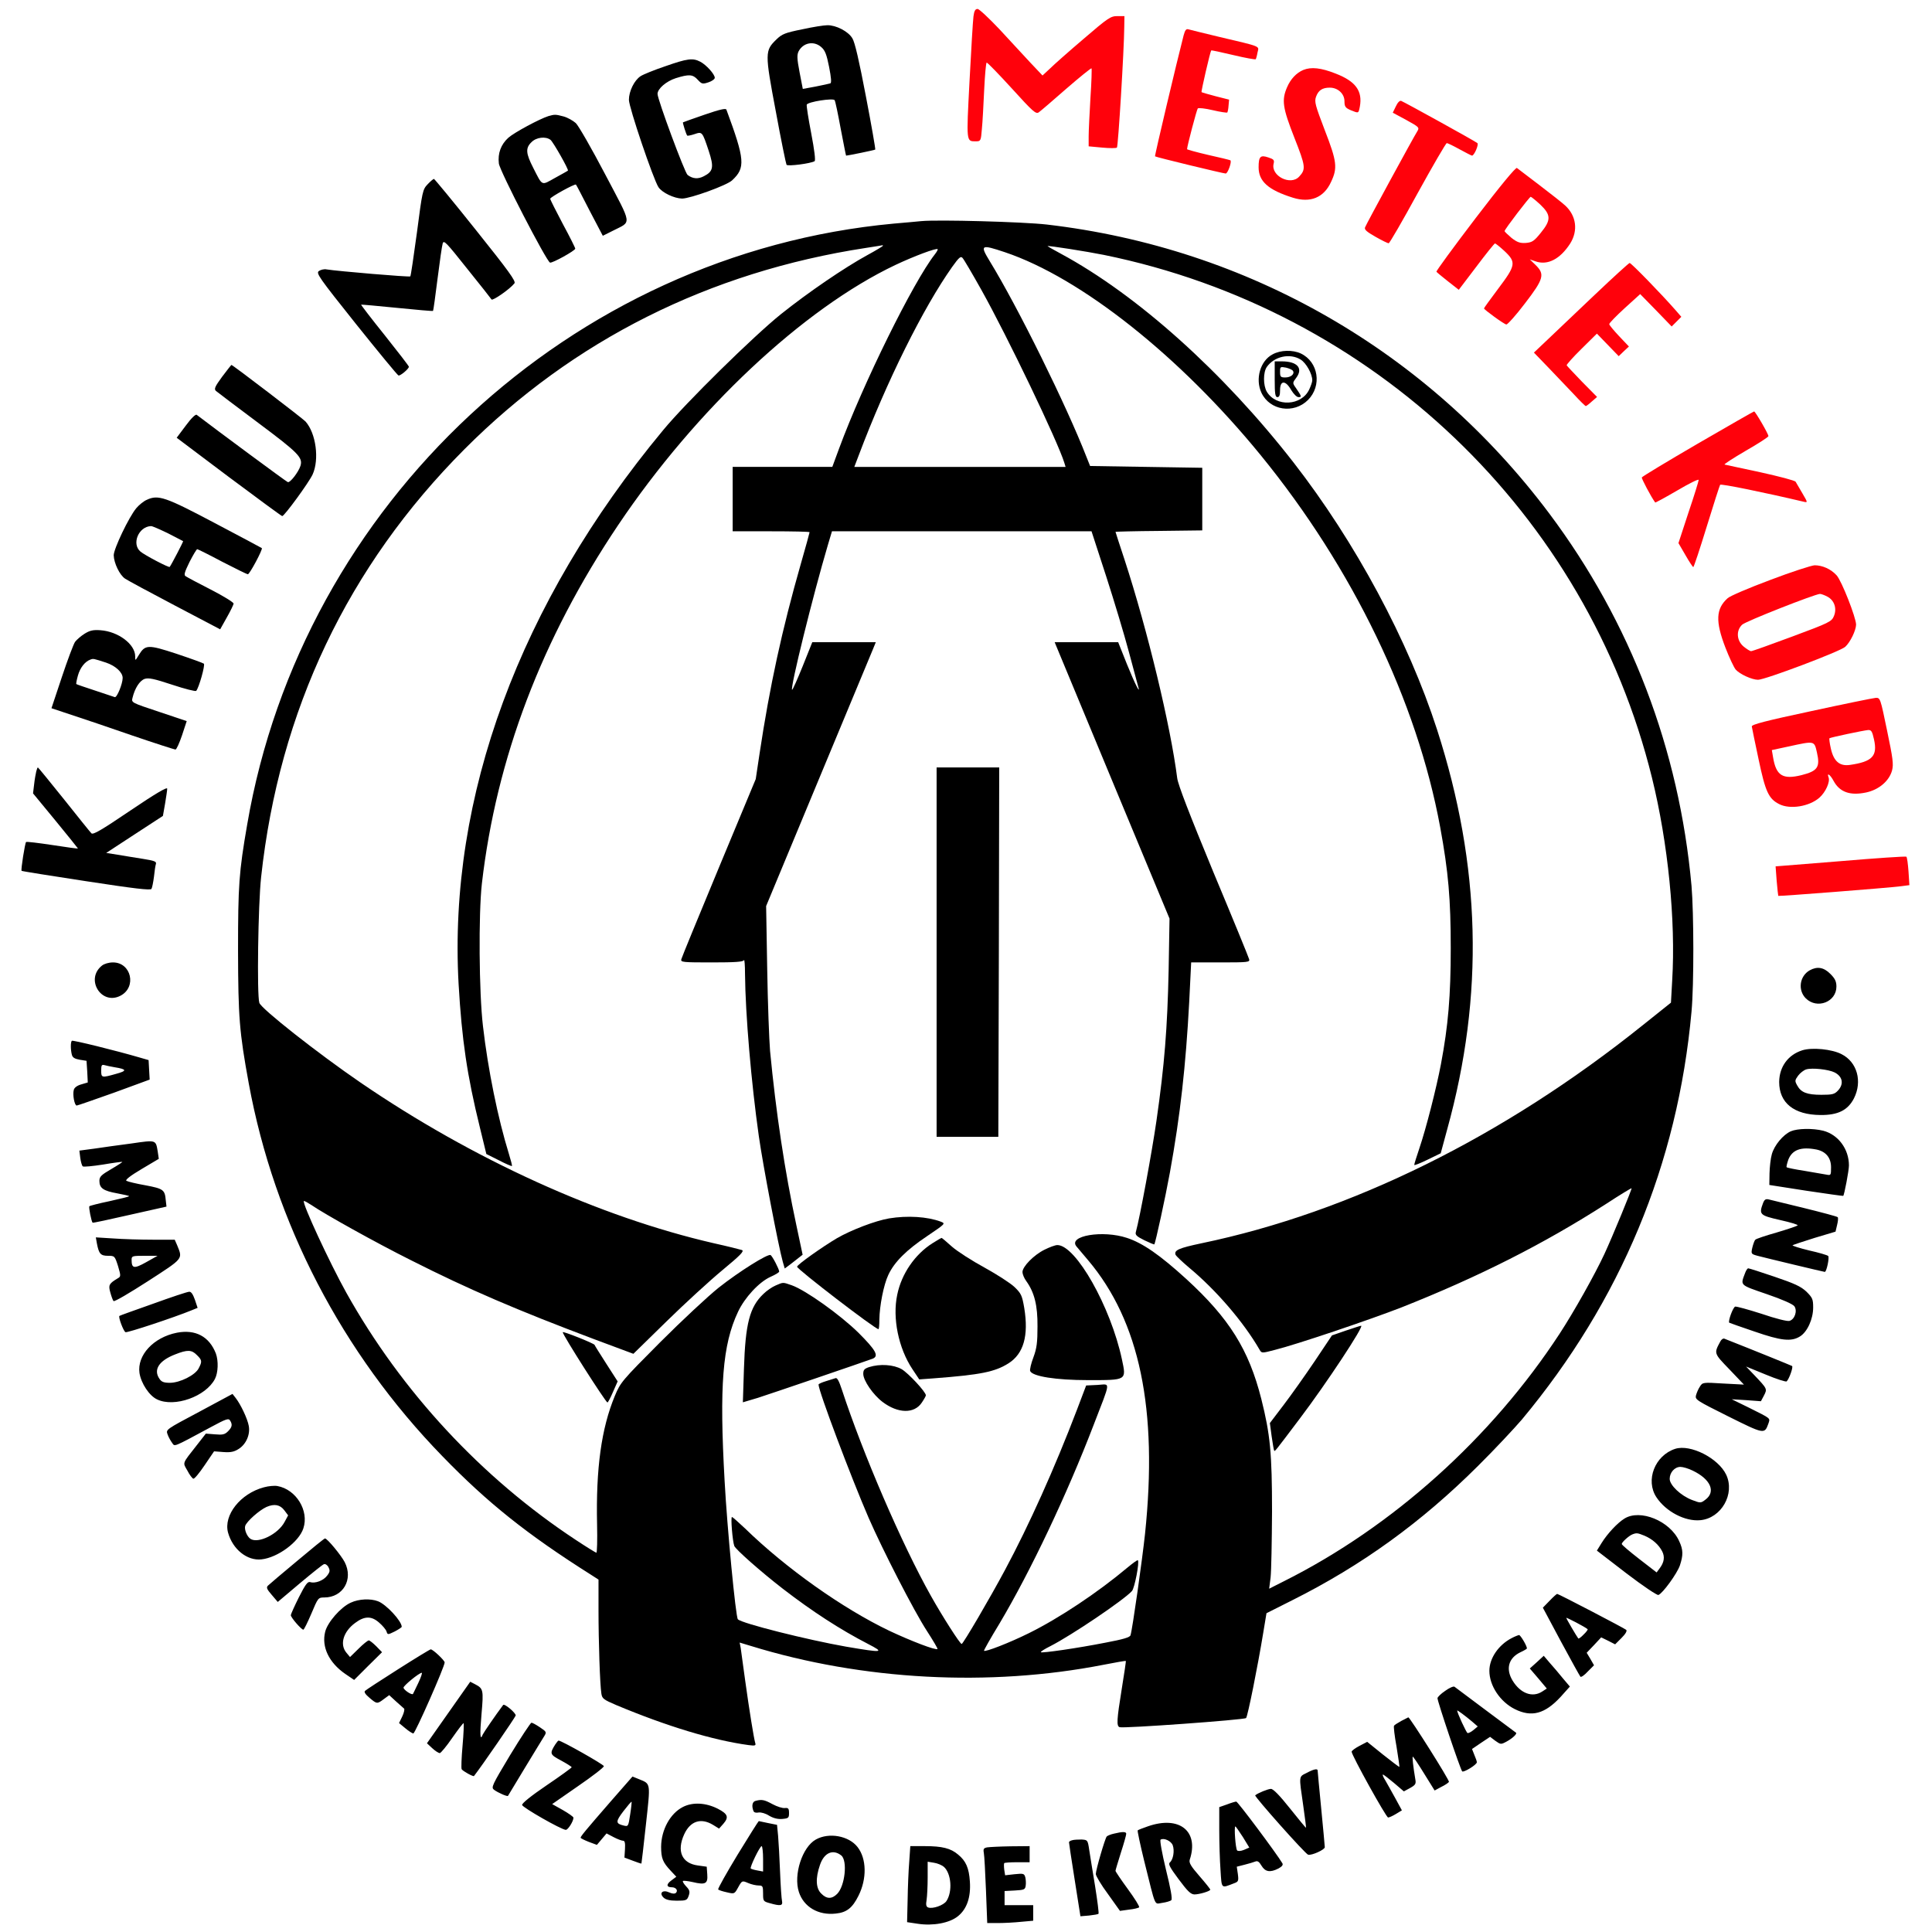 <svg xmlns="http://www.w3.org/2000/svg" xml:space="preserve" style="fill-rule:evenodd;clip-rule:evenodd;stroke-linejoin:round;stroke-miterlimit:2" viewBox="0 0 1080 1080"><path d="M4488 10636c-94-19-112-26-143-56-65-63-66-74-4-402 29-159 57-294 60-299 6-10 136 7 157 20 6 4-1 62-19 156-16 82-27 155-25 160 6 16 148 38 156 25 4-6 19-78 34-160 16-83 29-150 30-150 9 0 161 31 163 34 2 2-21 135-52 296-38 200-62 304-76 326-23 39-92 74-140 73-19 0-82-10-141-23Zm107-99c21-18 30-40 44-111 12-61 14-89 7-92-6-2-43-10-83-18l-71-13-18 93c-15 78-15 98-5 118 26 48 85 59 126 23ZM3724 10430c-62-21-124-46-139-56-35-23-65-84-65-132 0-42 136-443 165-488 20-31 88-63 132-64 46 0 251 74 280 102 75 70 72 114-32 395-3 9-38 1-122-28-65-22-119-42-121-43-2-3 18-68 24-74 1-2 19 1 40 8 44 15 44 15 80-93 30-91 26-115-27-142-32-17-62-15-91 7-16 12-168 422-168 453 0 29 49 71 102 88 74 23 95 22 123-9 22-24 27-25 60-14 19 6 35 18 35 25 0 20-48 73-81 90-42 22-72 18-195-25ZM3070 10151c-50-16-190-91-224-121-41-37-60-87-53-144 5-42 266-547 286-554 13-4 141 67 141 78 0 5-31 67-70 139-38 72-70 135-70 140 0 9 139 86 144 79 2-1 36-67 76-145l74-141 56 28c107 55 111 23-43 316-75 143-149 272-164 286-16 14-46 31-68 37-45 12-50 12-85 2Zm12-133c16-14 103-167 97-172-2-2-35-20-73-41-77-43-68-47-121 57-41 80-44 110-10 143 27 28 80 34 107 13ZM2395 9770c-28-29-30-39-60-270-18-132-34-242-37-245-5-5-406 29-468 39-14 3-33-2-43-9-17-12-1-35 208-297 125-156 231-285 237-287 10-3 58 37 58 49 0 4-61 83-135 176-74 92-133 169-132 171 1 1 92-7 201-18s199-19 201-17 13 82 25 178 25 186 29 199c6 21 20 6 136-140 72-89 133-167 137-173 6-9 102 57 128 90 10 11-32 69-216 299-125 157-231 285-234 285s-19-13-35-30ZM5155 9564c-22-2-92-9-155-14-1803-167-3307-1565-3614-3360-46-266-51-338-51-705 1-373 7-452 60-742 143-778 521-1506 1082-2083 254-262 475-438 831-663l42-27v-168c0-182 8-418 16-469 4-28 12-34 82-64 284-119 542-197 740-224 38-5 43-3 38 12-8 28-33 182-56 348-11 83-23 164-25 182l-6 31 63-19c623-192 1332-230 1972-105 67 13 122 23 124 21 1-1-9-71-23-156-28-173-30-208-12-214 20-8 697 41 707 51 9 9 65 288 96 477l18 109 145 73c389 195 722 436 1037 750 94 93 204 211 246 260 552 663 871 1428 948 2280 14 151 13 551 0 703-69 764-340 1473-794 2080-680 908-1684 1486-2811 1617-132 15-607 28-700 19Zm-215-138c0-2-39-26-87-52-128-70-329-207-483-330-152-122-532-495-659-649-802-966-1202-2051-1143-3097 18-309 47-509 119-801l36-148 70-35c38-20 71-34 73-32s-6 33-17 68c-61 197-117 471-145 715-22 187-25 625-6 795 81 701 334 1368 762 2005 434 646 1034 1209 1550 1454 104 49 229 96 236 88 2-2-5-15-16-29-121-155-401-722-535-1085l-38-103h-557v-360h215c118 0 215-2 215-5s-22-83-49-177c-105-367-174-684-231-1063l-21-140-206-495c-113-272-208-503-210-512-5-17 8-18 170-18 131 0 177 3 180 13 3 6 6-28 6-78 2-225 35-608 77-905 23-163 110-618 134-703l11-38 27 20c15 11 37 29 50 39l23 18-35 165c-65 302-114 630-147 974-5 61-13 268-16 460l-6 350 291 700c160 385 298 717 307 738l15 37h-355l-54-135c-30-74-56-133-59-131-11 11 116 525 200 809l23 77h1451l82-252c45-139 102-329 127-423 25-93 48-179 51-190 17-56-18 13-62 122l-49 123h-355l9-22c5-13 150-360 321-773l312-750-5-290c-7-322-23-527-68-840-25-174-93-542-115-621-5-17 3-25 47-47 29-14 55-25 56-23 6 6 62 263 87 401 58 319 89 598 108 953l11 222h165c152 0 164 1 159 18-2 9-92 229-200 487-133 322-197 487-202 525-37 292-166 828-294 1220-28 85-51 155-51 157 0 1 109 4 243 5l242 3v350l-314 5-313 5-20 50c-112 288-383 837-541 1095-56 92-50 95 85 50 425-143 978-581 1430-1135 514-630 873-1374 1003-2079 46-250 59-404 59-676 0-266-14-433-55-650-26-136-83-359-120-468-16-47-29-89-29-94 0-4 33 9 74 29l74 36 36 133c208 751 189 1474-56 2234-161 499-457 1050-803 1495-393 505-873 936-1301 1167-41 22-74 41-74 42 0 5 226-31 315-49 1506-307 2700-1446 3064-2923 90-365 133-798 113-1132l-7-125-159-127c-776-622-1630-1044-2465-1218-128-27-155-39-145-65 3-6 36-38 74-70 152-126 306-305 396-461 11-19 13-19 85 0 121 30 532 169 709 238 429 170 792 353 1144 579 76 50 140 88 141 87 3-4-107-271-152-368-54-116-171-324-250-445-381-583-934-1080-1541-1384l-83-42 8 63c4 35 7 200 8 368 0 328-10 431-60 630-70 276-179 450-419 670-146 133-243 201-332 230-135 45-332 12-282-48 8-9 37-44 65-77 288-341 391-833 318-1530-15-141-70-531-81-566-3-12-41-23-142-42-158-31-353-59-359-53-3 3 21 18 53 34 118 60 411 258 456 308 15 17 43 162 33 172-2 3-28-16-57-40-168-141-383-284-553-368-107-53-243-106-250-98-2 2 37 71 87 153 174 293 376 719 526 1110 98 254 95 227 21 223l-63-3-52-137c-124-325-268-645-401-893-85-159-235-415-243-415-9 0-107 153-172 269-162 288-380 794-498 1154-15 46-26 67-35 63-7-2-31-10-54-17s-41-15-41-19c0-36 182-519 280-745 79-181 253-520 325-631 35-54 62-100 60-102-9-9-149 45-270 102-259 124-576 348-806 572-37 35-70 64-73 64-8 0 3-135 13-162 7-19 147-143 271-239 166-128 322-229 477-309 95-49 83-50-123-15-216 38-583 130-605 153-12 12-60 512-74 772-30 533-12 763 75 947 37 79 117 166 181 195 27 12 49 25 49 30 0 13-38 86-48 92-15 9-176-92-290-182-59-47-206-184-328-306-214-215-221-223-253-300-75-181-106-405-99-719 2-86 0-157-4-157-3 0-55 32-114 71-527 347-975 830-1284 1383-93 167-248 501-237 512 2 2 20-8 40-21 79-54 363-212 557-309 324-164 595-280 1025-442l220-82 185 181c102 100 243 229 313 287 99 82 123 106 109 112-9 3-80 21-157 38-639 147-1346 468-1975 898-238 163-556 413-566 446-14 44-7 548 10 703 101 931 485 1738 1137 2392 607 609 1368 991 2244 1125 50 8 91 14 93 15 1 0 2-1 2-3Zm550-246c146-261 428-849 464-967l7-23H4780l24 63c156 414 361 826 523 1055 38 53 48 62 58 50 7-7 54-87 105-178Z" style="fill-rule:nonzero" transform="matrix(.1 0 0 -.1 -.432 1080)"/><path d="M7118 8819c-69-36-98-138-62-215 47-99 181-119 260-40s59 213-40 260c-45 21-113 20-158-5Zm157-29c31-19 65-80 65-116 0-9-8-32-17-51-43-92-185-99-237-13-21 36-21 109 0 139 42 59 129 78 189 41Z" style="fill-rule:nonzero" transform="matrix(.1 0 0 -.1 -.432 1080)"/><path d="M7130 8680c0-82 3-100 15-100 11 0 15 11 15 40 0 55 31 55 62 0 14-23 31-40 41-40 19 0 18 4-15 52-19 27-19 28 3 57 39 53 5 91-82 91h-39v-100Zm102 47c11-18-12-37-43-37-26 0-29 4-29 31 0 29 1 30 33 24 17-4 35-12 39-18ZM5240 6510V4445h345l3 1033 2 1032h-350ZM4974 3989c-76-13-210-64-290-110-83-49-224-149-224-160 0-14 436-349 455-349 3 0 5 24 5 53 1 77 24 195 50 250 34 73 102 140 217 217 103 70 104 70 76 81-75 28-186 35-289 18Z" style="fill-rule:nonzero" transform="matrix(.1 0 0 -.1 -.432 1080)"/><path d="M5218 3851c-100-63-174-172-198-288-28-131 7-300 85-417l38-57 81 6c263 20 342 36 418 84 85 54 113 155 88 309-12 70-17 81-54 117-23 22-99 71-168 109-70 38-151 90-182 117-30 27-56 49-58 49s-25-13-50-29Z" style="fill-rule:nonzero" transform="matrix(.1 0 0 -.1 -.432 1080)"/><path d="M5843 3814c-59-29-123-94-123-125 0-11 9-34 21-50 46-64 64-137 63-254 0-89-4-122-23-173-13-34-21-69-18-76 12-30 144-51 324-51 218 0 214-2 189 116-63 295-258 639-361 639-12 0-44-12-72-26ZM4340 3614c-19-8-50-29-68-47-77-73-101-166-109-419l-6-187 84 25c72 23 591 200 642 219 36 15 17 48-80 145-103 101-294 237-372 265-52 18-47 18-91-1ZM7528 3362l-78-27-97-145c-54-80-132-190-174-245l-76-100 10-75c6-41 12-77 14-79 4-6 2-8 144 180 147 194 362 520 342 518-4 0-43-13-85-27ZM3150 3353c0-16 240-392 250-393 3 0 17 26 31 59l26 59-63 98c-35 55-65 102-66 106-4 9-178 78-178 71ZM4863 3158c-27-9-33-16-33-38 0-37 55-117 108-157 86-65 177-67 219-4 13 19 23 37 23 41 0 19-98 124-135 146-46 26-121 31-182 12ZM1246 8694c-40-55-46-68-35-79 8-7 114-87 237-179 225-168 250-194 236-240-11-35-58-96-71-91-9 3-402 294-509 376-6 5-30-18-61-60l-51-68 291-219c161-120 295-219 299-219 12 0 150 189 170 233 38 84 19 230-40 296-16 17-408 317-414 316-2-1-25-30-52-66ZM825 8006c-17-7-44-29-59-47-41-49-126-227-126-263 1-43 33-111 64-131 13-9 139-77 278-150l253-133 37 66c21 37 38 72 38 78 0 7-57 42-127 78-71 36-134 70-141 75-11 6-6 23 22 80 20 39 39 71 43 71 3 0 66-31 139-70 74-38 138-70 144-70 10 0 84 139 78 146-2 2-121 65-263 140-276 146-316 160-380 130Zm118-187c45-23 83-43 85-44 2-2-65-131-75-144-4-6-141 66-164 86-50 43-10 139 59 142 7 1 49-18 95-40ZM478 7258c-21-13-45-34-54-46-9-13-42-101-74-197l-58-174 111-37c62-20 215-72 342-116 126-43 235-78 240-78 6 0 22 36 37 80l26 79-155 52c-153 51-155 51-148 78 13 54 40 96 68 106 23 7 52 1 155-33 69-23 129-38 133-34 15 16 51 144 43 152-5 4-74 29-152 55-161 53-176 52-212-7-20-33-20-33-20-7 0 68-95 139-194 146-40 3-59-1-88-19Zm119-162c53-18 93-54 93-86s-32-111-44-107c-6 2-56 19-111 37s-102 34-104 36 2 23 9 48c12 43 39 78 70 89 17 6 15 6 87-17ZM207 6488c-3-13-9-45-12-73l-6-50 126-153c69-84 125-154 125-155 0-2-64 7-142 19-79 12-145 20-148 17-6-6-30-156-25-161 1-2 164-28 361-58 268-41 359-52 365-43 4 7 10 37 14 68 3 31 8 63 11 72 4 13-10 18-73 28-43 7-107 17-141 23l-64 10 159 104 158 103 12 68c6 37 12 75 12 84 1 12-67-28-206-122-164-111-209-137-218-127-7 7-76 93-154 191-78 97-143 177-145 177s-6-10-9-22ZM574 5402c-95-76-3-224 104-168 92 48 60 186-42 186-24 0-50-8-62-18ZM10121 5376c-57-32-68-111-22-157 63-62 171-20 171 66 0 29-8 45-34 71-37 37-73 43-115 20ZM406 4982c-8-7-7-51 0-78 4-16 16-23 44-28l38-6 4-60 3-61-37-11c-22-6-38-18-41-30-8-27 4-88 16-88 5 0 99 33 209 72l199 73-3 54-3 55-45 13c-140 41-380 100-384 95Zm239-148c69-11 71-20 8-37-81-23-83-22-83 19 0 29 3 34 18 30 9-3 35-8 57-12ZM10080 4929c-80-25-129-92-130-177 0-117 82-184 231-185 98-1 153 27 187 93 48 95 18 203-69 247-53 28-164 39-219 22Zm180-124c45-23 53-65 18-102-19-20-31-23-92-23-80 0-114 13-135 52-14 25-14 29 5 55 11 15 32 31 45 35 34 10 125 0 159-17ZM10015 4476c-43-19-92-78-106-128-7-24-12-72-13-107l-1-65 205-32c113-17 206-30 208-29 6 5 32 142 32 170 0 92-60 172-143 194-60 15-145 13-182-3Zm144-102c52-11 81-46 81-99 0-46-1-46-27-41-16 3-70 12-122 21-52 8-96 17-99 20-3 2 2 21 9 42 22 56 71 74 158 57ZM740 4408c-69-9-163-22-209-29l-83-11 5-40c3-22 9-44 14-48 4-4 55 1 113 10 58 10 106 16 108 15s-27-20-63-41c-55-32-65-42-65-65 0-41 22-56 100-70 38-7 68-14 66-16-3-3-52-15-111-28-58-12-108-25-111-28-5-4 11-85 18-92 1-2 95 18 208 44l205 46-4 35c-5 59-13 65-113 84-52 9-100 21-107 25-8 5 21 28 85 66l96 57-6 41c-11 66-8 65-146 45ZM9860 4075c-24-64-19-69 95-95 58-13 102-26 98-30s-57-22-118-40c-60-17-114-35-118-40-5-4-12-24-17-44-8-35-7-36 29-46 45-12 371-90 376-90 10 0 27 81 19 89-5 5-53 19-107 31-53 13-95 26-92 29 3 2 58 21 123 41l117 35 9 38c5 20 7 40 3 43-4 4-87 26-184 50-98 24-188 46-201 49-17 4-24 0-32-20ZM546 3849c11-58 21-69 62-69 37 0 38-1 56-57 16-54 16-59 0-68-50-30-55-38-43-80 6-22 14-44 18-48 5-5 91 46 192 111 201 130 195 123 164 200l-14 32H858c-68 0-167 3-221 7l-97 6 6-34Zm275-105c-68-38-81-35-81 14 0 21 4 22 73 22h72l-64-36ZM9760 3685c-27-72-34-66 120-119 88-30 146-56 155-68 18-26 2-74-28-82-13-3-77 13-156 40-75 24-141 42-147 40-13-5-41-83-33-90 2-1 65-24 140-49 150-52 206-58 255-28 41 25 74 97 74 162 0 47-4 55-38 89-31 29-66 45-178 83-76 26-142 47-147 47-4 0-12-11-17-25ZM860 3512c-102-36-186-66-188-68-8-5 23-87 34-91s271 82 371 123l32 13-15 45c-11 31-21 46-32 45-10 0-100-30-202-67ZM993 3350c-131-26-223-126-209-225 9-58 55-128 99-148 96-46 272 16 323 115 18 35 20 101 5 142-37 95-114 136-218 116Zm112-125c29-28 30-36 10-74-19-38-105-81-161-81-33 0-47 5-58 22-36 51-3 102 88 137 68 27 92 26 121-4ZM9621 3301c-36-67-37-65 51-156l81-85-115 6c-114 7-116 7-131-17-9-13-18-35-22-49-6-24 3-29 181-118 199-99 202-100 223-42 11 34 20 27-108 91l-96 47 82-5 81-6 17 32c19 37 19 37-54 114l-46 48 110-45c60-25 113-42 117-38 14 14 38 81 30 86-5 3-209 86-379 153-6 2-16-4-22-16ZM1118 2908c-186-99-187-99-177-126 5-15 17-36 25-47 17-22-3-31 222 90 78 42 94 48 102 35 15-23 12-38-11-61-18-18-30-21-73-17l-51 4-50-64c-84-107-80-96-53-143 12-24 28-44 33-45 6-2 34 32 63 75l53 78 52-4c40-3 60 1 85 17 42 26 66 81 57 129-7 40-45 120-73 156l-18 23-186-100ZM9369 2701c-114-37-168-176-105-271 53-80 160-136 245-128 118 11 195 147 145 254-44 93-200 172-285 145Zm98-122c100-48 130-118 71-162-26-20-28-20-75-2-63 24-125 83-125 118 0 36 28 67 60 67 14 0 45-9 69-21ZM1480 2486c-132-35-227-156-201-253 26-94 107-159 187-150 91 10 209 97 234 173 33 99-40 218-145 237-16 3-50 0-75-7Zm114-129 21-28-20-37c-36-68-148-123-191-94-19 13-35 52-29 72 8 25 79 88 119 106 44 19 76 13 100-19ZM9085 2311c-39-24-96-85-128-137l-26-42 165-127c93-71 172-124 179-121 24 9 104 119 120 165 19 58 19 87-4 136-51 113-218 181-306 126Zm113-96c44-19 79-50 98-87 16-31 11-62-14-95l-17-23-97 75c-54 42-98 79-98 84 0 10 41 47 60 54 24 9 28 8 68-8ZM1665 2074c-83-69-156-131-163-138-10-10-6-20 21-51l34-40 122 103c68 57 129 106 136 108 7 3 19-4 25-16 10-19 9-27-7-48-21-28-67-45-95-36-14 4-27-14-63-85-25-50-45-95-45-100 0-13 59-81 70-81 4 0 24 41 45 90 37 88 38 90 72 90 105 0 164 101 114 198-20 38-97 132-110 132-4 0-74-57-156-126ZM8667 1852l-38-39 101-189c56-104 105-192 109-197 4-4 23 9 41 29l35 35-20 35-21 35 41 43 40 43 39-19 39-20 36 36c22 22 32 39 26 45-10 9-378 201-386 201-3 0-22-17-42-38Zm212-159c3-2-7-16-22-30-14-15-28-25-30-22-10 13-67 110-67 115 0 4 104-50 119-63ZM1965 1841c-56-25-130-110-143-163-21-84 21-172 112-235l50-34 78 78 78 77-32 33c-18 18-37 33-42 33-6 0-32-21-58-47l-47-46-20 24c-39 46-18 118 49 167 52 39 91 39 133 2 20-17 39-40 42-50 6-19 7-19 46 0 21 11 39 23 39 26 0 32-87 126-133 143-42 16-107 13-152-8ZM8455 1643c-74-38-125-113-125-183 0-83 60-173 142-214 94-47 168-27 256 68l52 58-39 46c-21 26-54 65-73 86l-34 40-39-36-39-35 48-56 47-56-26-17c-54-35-121-11-165 61-40 66-23 127 44 159 20 9 36 19 36 21 0 15-36 75-44 75-6-1-24-8-41-17ZM2230 1469c-96-61-179-115-185-121-7-6 2-20 25-39 41-35 43-35 80-7l30 22 38-35c20-18 41-37 45-40s0-23-10-44l-18-37 35-29c19-16 39-29 45-29 10 0 175 373 175 397 0 11-65 73-78 73-4 0-86-50-182-111Zm113-76c-15-32-29-60-30-62-6-9-53 23-53 35 0 11 86 82 102 83 4 1-4-25-19-56ZM2633 1399l-242-344 29-27c17-16 36-28 43-28 6 1 38 39 70 86 33 47 61 84 63 81 2-2 0-59-6-126s-8-126-5-131c7-11 65-43 69-38 44 56 230 327 233 338 3 13-63 69-70 59-45-60-109-154-114-165-15-39-17-2-7 114 12 136 10 143-36 167l-27 14ZM8083 1348c-24-16-43-35-43-41 0-19 128-399 138-409 8-8 82 37 82 51 0 5-6 23-14 41l-13 33 50 34 51 34 29-22c30-21 31-22 64-4s59 43 52 49c-2 1-78 58-169 126s-169 126-175 131c-5 4-29-6-52-23Zm152-173 30-26-24-20c-13-11-28-18-33-17-7 3-58 113-58 126 0 4 46-30 85-63ZM7838 1180c-20-11-39-23-41-27-3-5 3-57 14-117 10-61 17-111 16-113-2-1-43 30-92 69l-88 71-44-23c-23-12-43-27-43-32 0-20 193-368 204-368 6 0 26 9 44 20l33 20-37 68c-20 37-46 82-56 100-11 17-17 32-13 32s31-21 62-47l55-47 35 19c30 17 34 23 29 49-12 71-18 126-14 126 3 0 31-42 63-94l59-95 37 20c21 10 40 23 43 28 5 8-219 362-227 361-1-1-19-10-39-20ZM2856 989c-102-170-107-181-90-194 23-17 74-39 78-34 1 2 45 74 96 159 52 85 100 165 108 177 12 20 11 23-25 47-21 14-42 26-48 26-5-1-59-82-119-181ZM3108 1048c-32-51-30-56 32-89 33-18 60-35 60-38s-63-49-140-101c-87-59-139-101-137-110 2-14 219-138 244-139 12-1 43 48 43 68 0 5-27 24-60 43l-59 33 144 100c80 55 145 105 145 112 0 9-237 143-253 143-3 0-11-10-19-22ZM7308 889c-44-22-43-13-19-179 10-69 17-126 16-127-1-2-41 47-89 107-58 73-94 110-107 110-16 0-73-23-88-36-6-6 281-329 296-332 20-5 93 28 93 42 0 6-9 103-20 216s-20 208-20 213c0 12-23 7-62-14ZM3414 725c-133-153-164-190-164-198 0-3 20-13 45-23l46-17 54 64 40-21c21-11 45-20 53-20 9 0 12-13 10-47l-3-47 48-18c26-10 47-17 47-15 1 1 12 99 25 217 26 237 28 227-38 254l-37 15-126-144Zm113-68c-10-67-11-68-36-62-46 11-46 22-2 80 24 31 44 55 46 53 1-2-2-34-8-71ZM4228 733c-18-4-23-28-12-56 3-9 14-12 29-9 14 2 39-5 59-18 24-14 48-20 73-18 35 3 38 6 38 33 0 25-4 30-23 28-13-2-44 8-70 22-46 25-60 27-94 18ZM6863 713l-43-15V572c0-70 3-171 7-225 7-108 2-103 75-75 25 9 27 13 22 52l-6 41 43 11c24 6 51 14 61 18 12 5 21-1 34-23 21-35 48-40 95-16 20 11 27 20 22 29-32 54-250 346-258 345-5 0-29-7-52-16Zm89-182 36-59-30-13c-17-7-33-8-38-3-9 10-18 134-10 134 3 0 21-27 42-59ZM3822 699c-71-36-121-127-122-222 0-65 9-87 54-135l31-33-28-21c-29-21-28-38 3-38 23 0 36-18 23-31-6-6-20-6-37 2-36 17-59-2-33-28 12-12 34-18 74-18 53 0 58 2 67 27 8 23 6 32-14 53-13 14-21 27-18 30s28 0 55-6c71-17 85-9 81 43l-3 43-50 7c-89 12-119 80-76 174 34 74 93 94 161 53l34-21 24 27c32 37 25 55-31 84-67 34-140 38-195 10ZM4128 433c-63-104-112-191-109-195s25-11 48-16c43-10 43-10 64 28s22 38 55 24c18-8 45-14 59-14 23 0 25-4 25-45 0-42 1-44 38-54 59-17 73-14 68 11-3 13-8 86-11 163s-8 168-11 202l-6 62-50 10c-27 6-50 11-52 11s-55-84-118-187Zm142-24v-71l-32 6c-17 3-34 8-37 11-6 7 51 125 61 125 4 0 8-32 8-71ZM6422 591c-29-10-55-20-58-23-2-3 14-79 36-169 68-272 55-242 102-236 22 3 45 10 50 15 7 7-4 66-30 171-22 91-35 164-30 167 18 12 59-7 68-31 11-30 3-80-16-96-10-9-1-27 49-94s67-84 88-85c27 0 89 18 89 27 0 3-27 37-61 76-48 55-59 74-54 91 53 159-57 248-233 187ZM6232 550c-19-4-37-12-41-16-10-12-61-187-61-210 0-10 30-61 68-112l67-94 50 7c28 3 53 9 57 13s-25 50-63 102-69 98-69 102 14 50 30 101c17 52 30 99 30 106 0 12-19 13-68 1ZM4565 517c-76-42-126-197-95-293 27-84 109-132 206-121 61 6 93 31 127 99 48 95 46 208-5 273-49 63-160 83-233 42Zm142-89c36-29 21-171-23-215-30-30-59-29-89 2-30 29-33 85-7 160 23 68 72 90 119 53ZM5998 513c-10-2-18-8-18-11 0-4 14-99 32-211l32-203 48 4c27 3 51 7 53 10 3 2-6 72-19 154-14 82-28 174-33 204-8 54-9 55-43 57-19 0-43-1-52-4ZM5087 393c-4-49-8-144-9-213l-3-125 60-9c85-13 177 4 224 42 50 40 73 106 67 194-5 76-22 115-66 151-41 35-89 47-186 47h-81l-6-87Zm194-29c41-37 49-138 14-191-16-24-77-45-102-36-11 4-14 15-9 42 3 20 6 76 6 125v89l36-6c20-3 45-14 55-23ZM5522 473c-19-4-22-9-18-31 3-15 8-109 12-210l7-182h61c33 0 91 3 129 7l67 6v87h-160v79l58 3c51 3 57 5 60 27 2 12 1 34-2 46-6 22-10 23-60 18l-53-6-5 32c-2 17-2 33 0 36 3 3 36 5 74 5h68v90l-107-1c-60-1-118-4-131-6Z" style="fill-rule:nonzero" transform="matrix(.1 0 0 -.1 -.432 1080)"/><path d="M9495 8320c-170-99-311-184-313-189-2-6 52-109 75-140 1-2 56 28 123 67 66 39 120 66 120 59 0-6-25-88-57-182l-56-171 39-67c21-37 41-67 44-67s37 102 75 226 72 229 75 234c4 7 248-43 468-95 22-5 22-4-8 47-17 29-34 58-38 65s-93 30-197 53c-105 22-194 42-200 43-5 2 48 36 118 77 70 40 127 77 127 82 0 12-73 138-80 138-3 0-144-81-315-180ZM9900 7558c-118-44-226-90-238-102-66-59-69-129-13-275 22-57 48-112 58-124 23-26 91-57 125-57 39 0 458 158 487 184 28 25 60 91 61 124 0 39-81 246-109 276-32 35-79 56-123 56-18-1-130-37-248-82Zm319-93c39-20 55-66 37-109-13-31-25-37-232-114-121-45-224-82-231-82-6 0-25 12-42 26-39 33-43 89-8 122 20 19 404 170 435 172 7 0 26-7 41-15ZM10130 6825c-253-54-335-75-333-86 1-8 18-90 38-184 38-181 56-220 115-250 60-31 168-14 225 36 35 31 61 89 51 114-11 29 10 14 28-20 34-63 92-84 182-65 71 15 129 64 145 123 9 35 5 66-28 224-37 179-38 183-63 182-14-1-176-34-360-74Zm350-158c21-93-9-125-135-143-57-8-90 20-106 91-7 30-10 57-8 58 6 5 191 44 216 46 18 1 23-7 33-52Zm-319-73c19-83 4-104-86-127-105-26-142-3-159 99l-7 41 93 20c147 32 144 33 159-33ZM10292 5986l-362-29 6-81c4-45 8-82 9-84 3-3 608 44 687 54l46 6-5 76c-3 42-8 80-12 83-3 3-169-8-369-25ZM5446 10708c-3-24-13-186-22-362-18-346-19-336 37-336 25 0 27 3 32 68 4 37 9 136 13 220 4 83 10 152 14 152 5 0 68-65 141-145 118-130 134-144 150-133 10 7 79 66 154 132 75 65 138 116 141 114 2-3 0-77-6-164-5-87-10-184-10-216v-56l75-7c42-4 79-4 83 0 7 6 40 546 41 673l1 62h-40c-37 0-52-10-188-127-81-69-166-144-188-166l-42-39-69 73c-38 41-116 125-173 187-58 61-112 112-121 112-13 0-19-11-23-42ZM6621 10603c-37-143-163-674-160-677 6-5 382-96 395-96 12 0 36 68 26 74-4 2-60 16-124 30-65 15-118 30-118 32 0 16 54 221 60 228 5 4 42 0 84-10s78-15 81-13c2 3 6 20 7 39l3 33-75 19c-41 11-77 21-79 23-3 4 48 225 54 233 1 2 57-10 124-26s123-26 125-23 7 20 10 38c8 37 27 30-219 88-82 20-158 38-167 41-13 4-19-4-27-33ZM7290 10409c-38-16-71-50-91-97-31-72-25-114 41-282 63-160 65-176 27-217-48-53-160 4-143 72 5 20 1 25-30 35-44 15-54 5-54-55 0-79 54-127 191-170 98-31 174 0 214 88 37 78 33 114-35 289-53 139-59 159-49 187 13 36 35 51 77 51 45 0 82-34 82-76 0-30 5-37 35-50 45-18 43-19 51 20 16 88-24 142-136 185-81 32-136 38-180 20ZM7807 10205l-17-35 76-41c71-39 74-42 61-63-20-31-285-518-292-537-5-13 10-25 59-53 35-20 68-36 73-36s78 126 162 280c85 154 158 280 163 280s38-16 72-35c35-19 66-35 69-35 12 0 39 62 30 70-9 9-404 227-426 236-8 3-20-9-30-31ZM8252 9579c-122-160-220-294-218-298 3-4 32-28 65-54l60-47 98 129c54 72 101 130 104 130 3 1 27-18 53-42 67-63 64-80-34-210-44-59-80-108-80-111 0-7 113-89 125-90 7 0 54 52 104 118 106 138 112 163 59 215l-32 31 32-11c68-24 138 13 194 100 45 72 34 155-28 212-16 15-81 66-144 114s-120 91-126 96-91-97-232-282Zm362 78c61-58 62-87 3-159-37-46-48-53-83-56-32-2-48 3-80 28-21 18-39 35-39 38 0 10 139 191 146 192 3 0 27-19 53-43ZM8920 9153c-102-97-220-209-263-250l-78-74 84-87c46-48 110-115 142-149 32-35 61-63 64-63s19 12 34 26l29 25-84 85c-45 47-84 88-86 92-1 4 36 46 83 92l86 85 122-126 28 27 29 27-55 58c-30 32-55 62-55 67 0 6 39 46 86 89l87 79 88-90 88-91 54 54-33 38c-77 88-247 263-256 263-5-1-92-80-194-177Z" style="fill:#ff010b;fill-rule:nonzero" transform="matrix(.1 0 0 -.1 -.432 1080)"/></svg>